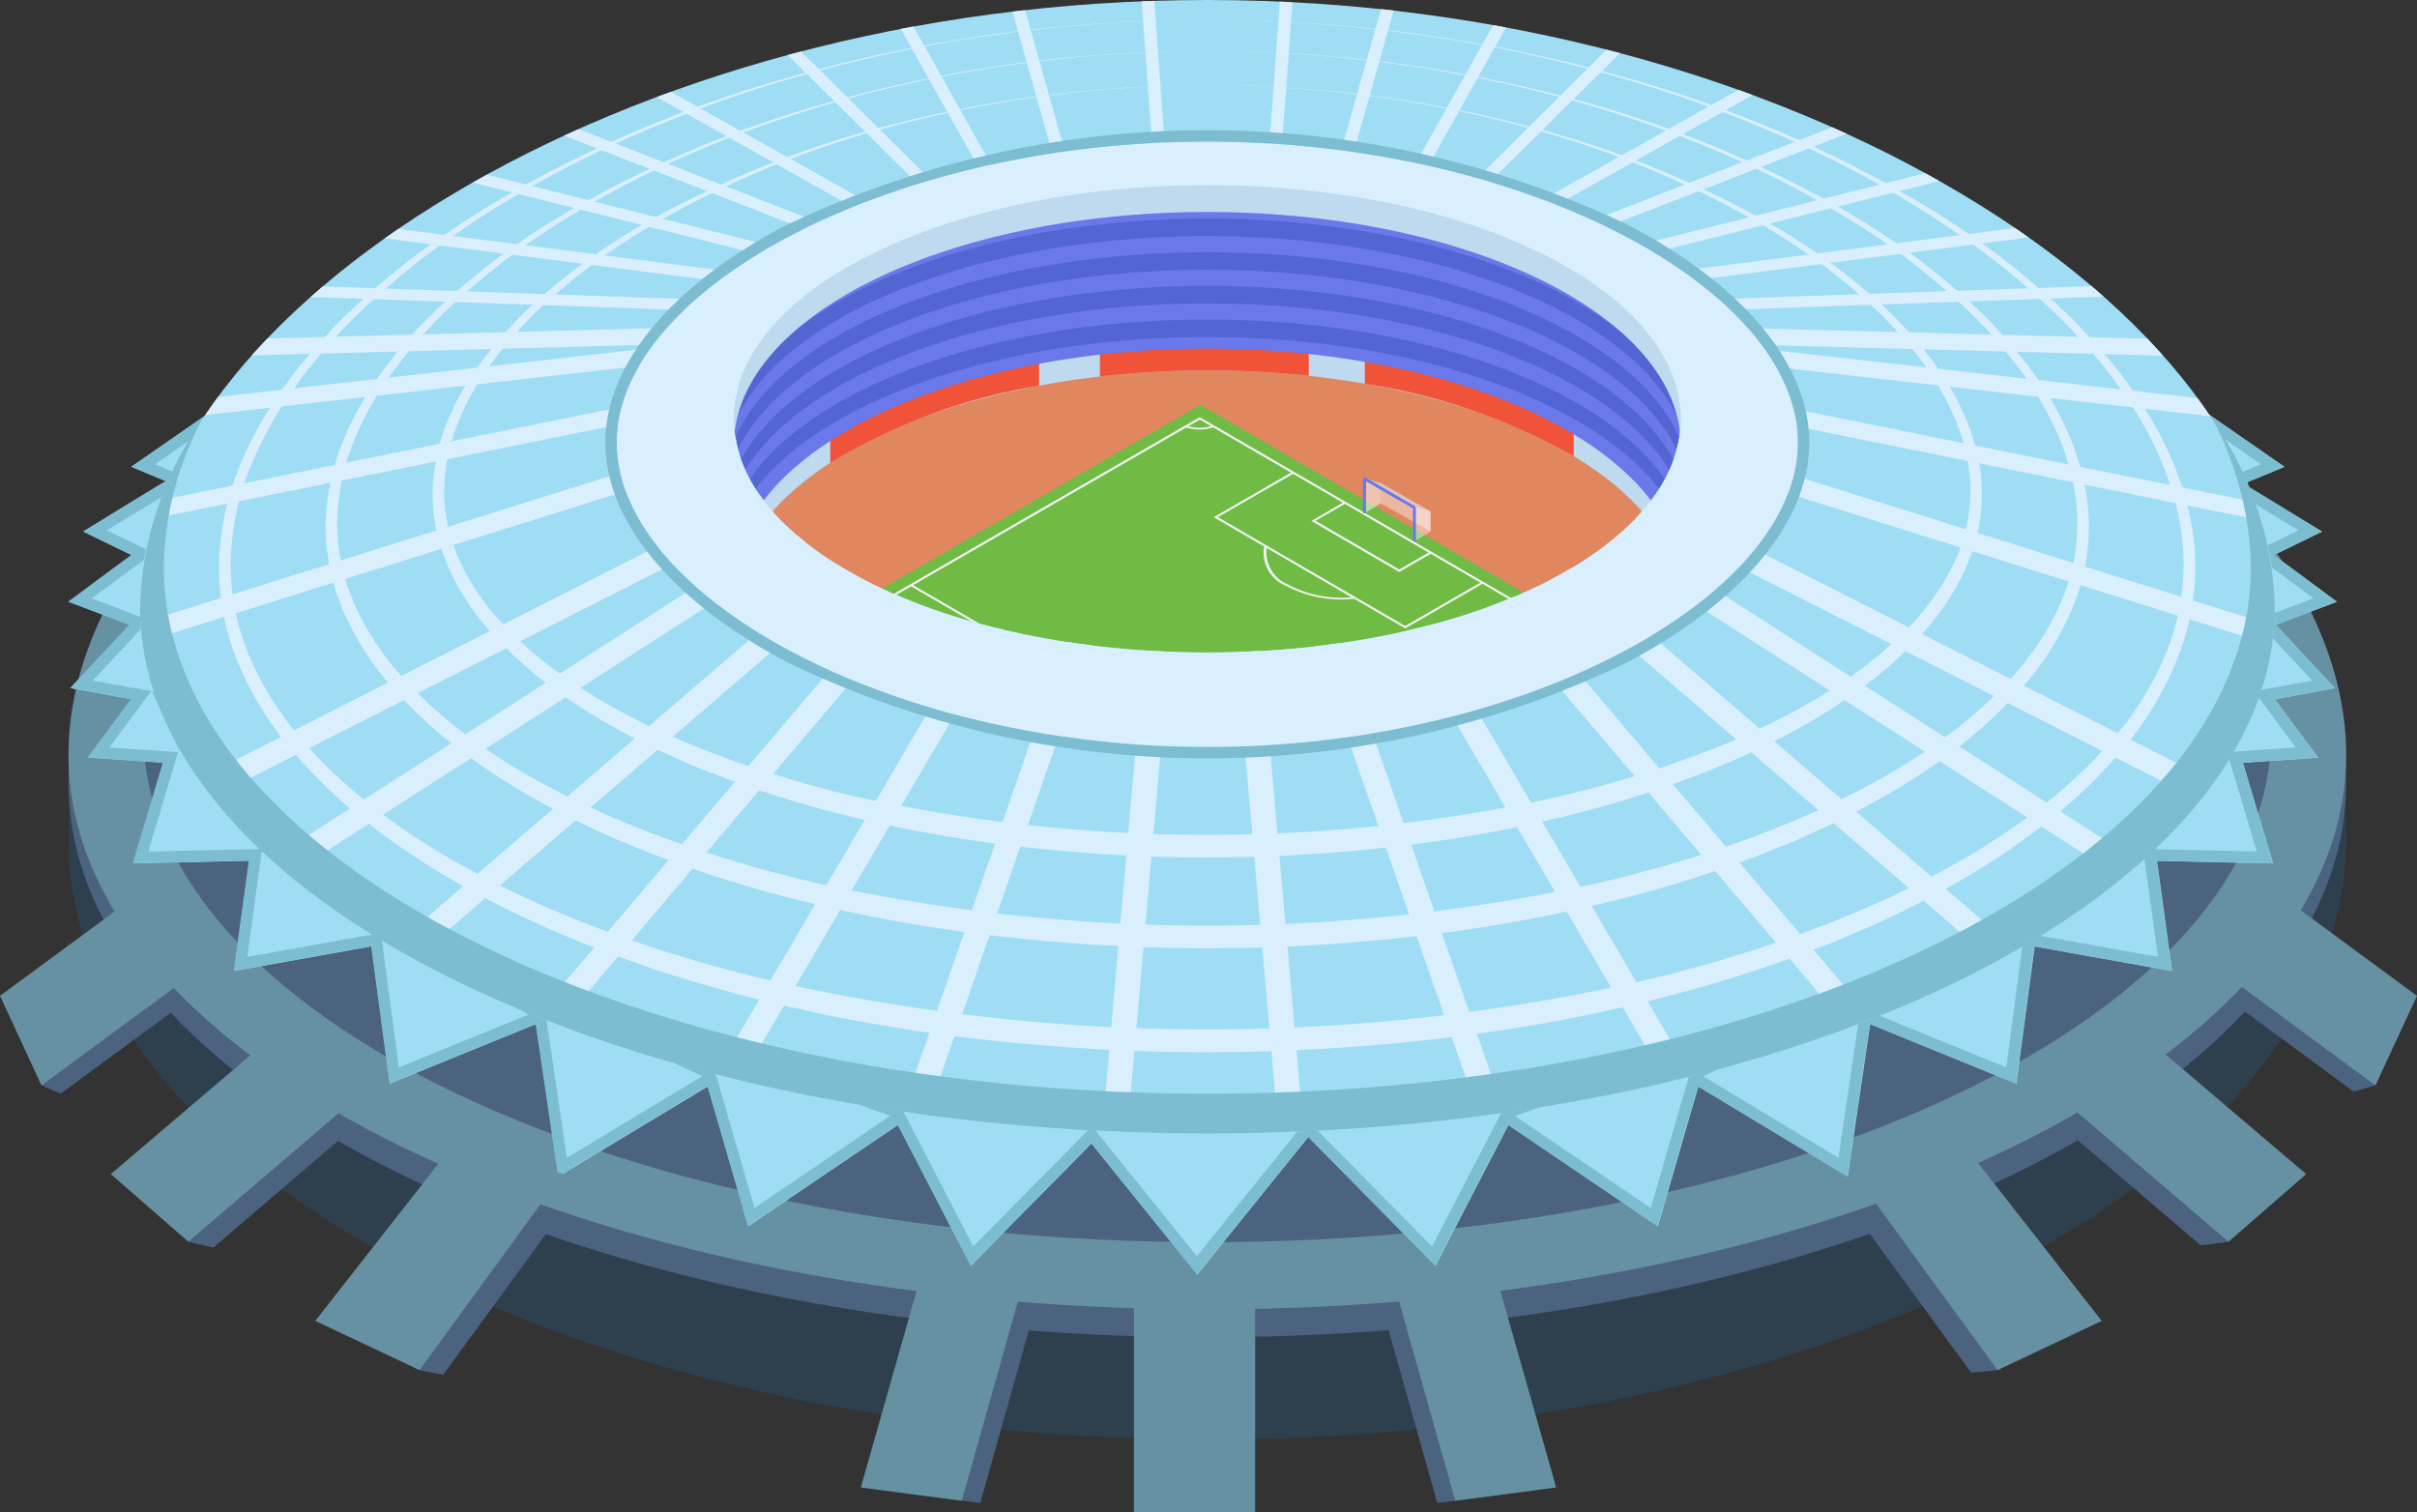 <svg xmlns="http://www.w3.org/2000/svg" width="105.995" height="66.317" viewBox="0 0 105.995 66.317">
  <rect x="0" y="0" width="105.995" height="66.317" fill="#333333" stroke="none"/>
  <g id="Group_7451" data-name="Group 7451" transform="translate(-4493.341 -569.64)">
    <g id="Group_7450" data-name="Group 7450">
      <path id="Path_9987" data-name="Path 9987" d="M4546.287,576.106c-27.583,0-49.943,15.785-49.943,30.326s22.36,26.334,49.943,26.334,49.943-11.79,49.943-26.334S4573.87,576.106,4546.287,576.106Z" fill="#1c75bc" opacity="0.2" style="mix-blend-mode: normal;isolation: isolate"/>
      <path id="Path_9988" data-name="Path 9988" d="M4597.515,617.242l-.959.269-8.424-6.2,4.907-1.654Z" fill="#4c637f"/>
      <path id="Path_9989" data-name="Path 9989" d="M4591.071,624.1l-1.222.157-7.743-6.625,4.907-1.653Z" fill="#4c637f"/>
      <path id="Path_9990" data-name="Path 9990" d="M4580.941,629.729l-1.159.109-6.287-8.616,5.1-.89Z" fill="#4c637f"/>
      <path id="Path_9991" data-name="Path 9991" d="M4495.161,617.242l.84.362,8.425-6.2-4.908-1.653Z" fill="#4c637f"/>
      <path id="Path_9992" data-name="Path 9992" d="M4501.6,624.1l1.1.25,7.744-6.625-4.907-1.653Z" fill="#4c637f"/>
      <path id="Path_9993" data-name="Path 9993" d="M4511.738,629.729l1.04.2,6.288-8.616-5.1-.89Z" fill="#4c637f"/>
      <path id="Path_9994" data-name="Path 9994" d="M4560.8,634.978l-4.428.579-2.657-9.438h4.57Z" fill="#4c637f"/>
      <path id="Path_9995" data-name="Path 9995" d="M4531.9,634.978l4.428.579,2.657-9.438h-4.571Z" fill="#4c637f"/>
      <path id="Path_9996" data-name="Path 9996" d="M4546.287,575.944c-27.583,0-49.943,14.581-49.943,28.016s22.36,24.325,49.943,24.325,49.943-10.891,49.943-24.325S4573.87,575.944,4546.287,575.944Z" fill="#4c637f"/>
      <path id="Path_9997" data-name="Path 9997" d="M4546.287,574.722c-27.583,0-49.943,14.581-49.943,28.015s22.36,24.326,49.943,24.326,49.943-10.891,49.943-24.326S4573.87,574.722,4546.287,574.722Z" fill="#6691a3"/>
      <path id="Path_9998" data-name="Path 9998" d="M4546.287,576.016c-25.77,0-46.661,13.4-46.661,25.746s20.891,22.355,46.661,22.355,46.661-10.01,46.661-22.355S4572.057,576.016,4546.287,576.016Z" fill="#4c637f"/>
      <path id="Path_9999" data-name="Path 9999" d="M4524.42,592.721l13.359-10.01,22.561,3.391,8.142,6.235-17.924,10.069Z" fill="#e08760"/>
      <path id="Path_10000" data-name="Path 10000" d="M4526.354,599a5.6,5.6,0,0,1-.83-2.866c0-5.659,9.3-10.246,20.764-10.246s20.762,4.587,20.762,10.246c0,.028,0,.056,0,.084l1.594.029,2.152,2.586L4578,585.483a66.407,66.407,0,0,0-31.71-7.722c-15.288,0-28.862,4.843-37.4,11.438l13.374,12.355Z" fill="#bfd9ef"/>
      <path id="Path_10001" data-name="Path 10001" d="M4529.751,589.937a25.8,25.8,0,0,1,9.159-3.383v-1.475l-9.159,2.723Z" fill="#f05338"/>
      <path id="Path_10002" data-name="Path 10002" d="M4541.577,586.153a41.67,41.67,0,0,1,9.159-.029v-2.568h-9.159Z" fill="#f05338"/>
      <path id="Path_10003" data-name="Path 10003" d="M4553.195,586.469a26.949,26.949,0,0,1,9.159,3.174V587.8l-9.159-2.723Z" fill="#f05338"/>
      <path id="Path_10004" data-name="Path 10004" d="M4526.354,598.042a5.6,5.6,0,0,1-.83-2.866c0-5.66,9.3-10.247,20.764-10.247s20.762,4.587,20.762,10.247c0,.027,0,.055,0,.083l1.594.029,2.152,2.586L4578,584.527a66.4,66.4,0,0,0-31.71-7.723c-15.288,0-28.862,4.843-37.4,11.438l13.374,12.355Z" fill="#6a78ea"/>
      <path id="Path_10005" data-name="Path 10005" d="M4567.434,593.984c0-.028,0-.056,0-.084,0-5.659-9.471-10.246-21.15-10.246s-21.152,4.587-21.152,10.246c0,.138.007.275.019.412.385-5.5,9.7-9.892,21.133-9.892,11.22,0,20.4,4.233,21.1,9.581Z" fill="#5365d3"/>
      <path id="Path_10006" data-name="Path 10006" d="M4567.434,592.509c0-.028,0-.056,0-.084,0-5.659-9.471-10.246-21.15-10.246s-21.155,4.587-21.155,10.246c0,.138.008.276.019.412.385-5.495,9.7-9.892,21.134-9.892,11.22,0,20.4,4.233,21.1,9.581Z" fill="#5365d3"/>
      <path id="Path_10007" data-name="Path 10007" d="M4567.434,591.034c0-.028,0-.055,0-.084,0-5.659-9.471-10.246-21.15-10.246s-21.152,4.587-21.152,10.246c0,.139.007.276.019.412.385-5.5,9.7-9.892,21.133-9.892,11.22,0,20.4,4.232,21.1,9.582Z" fill="#5365d3"/>
      <path id="Path_10008" data-name="Path 10008" d="M4567.434,589.559c0-.028,0-.055,0-.084,0-5.658-9.471-10.246-21.15-10.246s-21.152,4.588-21.152,10.246c0,.138.007.276.019.413.385-5.5,9.7-9.893,21.133-9.893,11.22,0,20.4,4.233,21.1,9.582Z" fill="#5365d3"/>
      <g id="Group_7446" data-name="Group 7446">
        <path id="Path_10009" data-name="Path 10009" d="M4545.984,587.39l-26.308,15.189,17.5,10.167,26.308-15.189Z" fill="#70bb44"/>
        <path id="Path_10010" data-name="Path 10010" d="M4520.623,602.566l.695.4,3.393,1.972,2.27,1.32,3.857,2.24,2.27,1.32,3.391,1.97.695.4.711-.411,23.916-13.807.711-.411-.7-.4-3.391-1.971-2.27-1.319-3.856-2.241-2.27-1.319-3.393-1.972-.7-.4-.711.41-23.916,13.809Zm25.826-14.238a1.765,1.765,0,0,1-.99.005l.5-.29Zm9.543,5.545-1.287.743-3.672-2.134,1.287-.743Zm2.271,1.32-3.3,1.9-2.084-1.211-4.081-2.371-2.049-1.191,3.3-1.9,2.179,1.266-1.378.8,3.855,2.24,1.379-.8Zm-9.372-1.521,3.72,2.162a5,5,0,0,1-2.778-.552,1.545,1.545,0,0,1-.943-1.611Zm12.969,3.612.491.284-.5.29a.4.4,0,0,1,0-.561l.015-.014Zm-12.081,7.542L4544,601.469c1.292-.775,1.285-2.012-.03-2.776a5.354,5.354,0,0,0-4.793-.026l-5.79-3.365,11.974-6.913a1.956,1.956,0,0,0,1.18-.006l3.413,1.984-3.386,1.956,2.208,1.282a1.584,1.584,0,0,0,.965,1.731,5.232,5.232,0,0,0,2.984.564l2.242,1.3,3.386-1.956,3.412,1.983a.45.45,0,0,0-.062.633.579.579,0,0,0,.048.05Zm-5.961-3.356a5.152,5.152,0,0,1-4.609-.027,1.418,1.418,0,0,1-.03-2.67Zm-4.547-2.748a5.149,5.149,0,0,1,4.609.026,1.418,1.418,0,0,1,.03,2.67Zm-2.565,13.086a1.764,1.764,0,0,1,.99-.005l-.5.289Zm-9.54-5.545,1.287-.743,3.672,2.135-1.286.742Zm-2.271-1.32,3.3-1.9,2.049,1.191,4.08,2.372,2.085,1.211-3.3,1.9-2.179-1.267,1.379-.795-3.856-2.241-1.379.8Zm9.337,1.5-3.72-2.159a5,5,0,0,1,2.778.55,1.54,1.54,0,0,1,.942,1.608Zm-12.842-3.537a.45.45,0,0,0,.061-.633.587.587,0,0,0-.048-.051l11.894-6.867,5.791,3.365c-1.293.775-1.285,2.012.029,2.776a5.354,5.354,0,0,0,4.793.026l5.777,3.357-11.9,6.867a1.965,1.965,0,0,0-1.178.005l-3.412-1.982,3.389-1.956-2.242-1.3a1.583,1.583,0,0,0-.965-1.73,5.233,5.233,0,0,0-2.984-.565l-2.208-1.282-3.386,1.957Zm-.1-.055-.49-.285.5-.289a.4.4,0,0,1,0,.561l-.012.011Z" fill="#f1f2f2"/>
      </g>
      <path id="Path_10011" data-name="Path 10011" d="M4595.734,599.818l-1.655-1.775-.929-1,.4-.152,2.27-.86-1.95-1.446-.815-.6,2.117-1.03-2.073-1.264-1.369-.835,1.793-.743-2-1.385-1.995-1.384-.245,2.315-.248,2.314,1.953-.81-.075,1.589-.111,2.326.908-.442-.112.811-.32,2.306.741-.28-.333,1-.733,2.208.353-.064-.212.459-.018.04-.627-2.1-3.157,4.139-.992,1.3-2.7,2.591-3.754,3.6.613.11-1.821,1.055-3.182,1.845.14-.949-4.312,2.035-3.2,1.51.392-1.355-4.9,1.77-3.611,1.3.364-.7-5.146.781-3.812.578.218-.271h-11.555l.147.181-3.223-.49-5.146-.781.364.7-3.611-1.3-4.9-1.77.393,1.355-3.2-1.51-4.313-2.035.14.949-3.182-1.845-1.821-1.055.614-.11-3.754-3.6-2.7-2.591-.993-1.3-3.156-4.139-.628,2.1-.018-.04-.211-.459.353.064-.734-2.208-.332-1,.741.28-.32-2.306-.113-.811.908.442-.111-2.326-.085-1.791.2.082,2.242.932-.245-2.314-.248-2.315-1.995,1.385-2,1.384,1.51.627-1.561.951L4497,592.954l2.117,1.031-.816.6-1.95,1.446,2.271.86.4.153-.929,1-1.656,1.776,2.389.434.28.049-.455.612-1.448,1.949,2.422.165.878.06-.052.175-1.27,4.241,4.426-.1.664-.015-.061.448-.6,4.385,4.357-.78,1.668-.3.288,2.156.517,3.865,3.609-1.472,2.8-1.14.358,2.427.628,4.256,3.685-2.221,2.866-1.726.543,1.878,1.23,4.252,3.664-2.482,2.9-1.96,1.16,2.241,2.037,3.93,3.109-3.151,2.181-2.208,1.749,2.167,2.889,3.582,2.889-3.582,1.981-2.453,2.466,2.5,3.109,3.151,2.037-3.93,1.16-2.241,2.893,1.959,3.664,2.483,1.23-4.252.544-1.879,2.866,1.727,3.685,2.221.628-4.256.357-2.427,2.8,1.14,3.61,1.472.516-3.865.288-2.156,1.669.3,4.357.78-.6-4.385-.061-.448.664.015,4.425.1-1.268-4.24-.053-.175.877-.06,2.423-.165-1.449-1.949-.454-.612.28-.049Z" fill="#9fddf4"/>
      <path id="Path_10012" data-name="Path 10012" d="M4595.734,599.818l-1.655-1.775-.929-1,.4-.152,2.27-.86-1.95-1.446-.815-.6,2.117-1.031-2.073-1.264-1.369-.834,1.793-.743-2-1.385-1.995-1.384-.245,2.315-.248,2.314,1.953-.81-.075,1.589-.111,2.326.908-.442-.112.811-.32,2.306.741-.28-.333,1-.733,2.208.353-.064-.212.459-.018.04-.627-2.1-3.157,4.139-.992,1.3-2.7,2.591-3.754,3.6.613.11-1.821,1.055-3.182,1.845.14-.95-4.312,2.036-3.2,1.51.393-1.355-4.9,1.767-3.611,1.306.364-.7-5.147.78-3.811.578.217-.271h-11.555l.147.182-3.222-.491-5.146-.78.364.7-3.612-1.306-4.894-1.767.393,1.355-3.2-1.51-4.313-2.036.14.95-3.182-1.845-1.821-1.055.614-.11-3.754-3.605-2.7-2.591-.992-1.3-3.157-4.139-.627,2.1-.018-.04-.212-.459.354.064-.737-2.208-.332-1,.741.28-.32-2.306-.112-.811.907.442-.111-2.326-.085-1.791.2.082,2.242.932-.245-2.314-.249-2.315-1.994,1.385-1.995,1.384,1.51.627-1.561.951-2.074,1.264,2.118,1.031-.816.6-1.95,1.446,2.271.86.4.152-.929,1-1.656,1.775,2.389.434.28.049-.455.613-1.448,1.948,2.422.166.878.06-.053.175-1.269,4.24,4.426-.1.664-.015-.061.447-.6,4.385,4.357-.78,1.668-.3.288,2.155.517,3.865,3.609-1.472,2.8-1.141.357,2.428.628,4.255,3.685-2.22,2.866-1.727.544,1.878,1.229,4.252,3.665-2.483,2.9-1.959,1.161,2.241,2.036,3.93,3.11-3.15,2.181-2.208,1.748,2.167,2.889,3.582,2.889-3.582,1.981-2.454,2.466,2.5,3.11,3.15,2.036-3.93,1.16-2.241,2.893,1.959,3.665,2.483,1.23-4.252.543-1.878,2.866,1.727,3.685,2.22.628-4.255.358-2.428,2.8,1.141,3.609,1.472.516-3.865.288-2.155,1.669.3,4.357.78-.6-4.385-.061-.447.664.015,4.426.1-1.269-4.24-.053-.176.877-.059,2.423-.166-1.448-1.948-.456-.613.281-.049ZM4500.143,590l1.247-.865,1.306-.907.159,1.481.158,1.482-1.468-.609-.2-.081-.252-.1-.286-.118Zm-2.12,2.9,1.3-.79,1.358-.827.07,1.488.071,1.488-.154-.075-.6-.294-.737-.359Zm.762,3.523-1.42-.54,1.22-.9.815-.6.463-.343.092.665.112.811.205,1.475-.692-.262-.393-.147Zm15.063,18.8-3.015,1.23-.431-3.227-.288-2.156-.068-.515-.512.091-1.669.3-3.683.66.51-3.708.061-.447.079-.578-.582.013-.664.015-3.742.087,1.074-3.585.053-.176.178-.6-.621-.043-.877-.06-1.516-.1.907-1.218.454-.611.478-.644-.788-.143-.28-.049-1.493-.271,1.035-1.11.929-1,.155-.167.136.411.334,1,.469,1.414-.469-.085.4.868.211.459.019.04.55,1.2.377-1.26.348-1.163,2.565,3.363.992,1.3.023.031.028.026,2.7,2.591,3.051,2.929-.989.177,1.173.681,1.822,1.055,3.181,1.845.068.039Zm10.263,1.63-2.865,1.727-3.046,1.836-.519-3.518-.337-2.287h0l-.15-1.019,0-.032,3.473,1.64,3.2,1.51.273.129Zm5.416,3.662-3.1,2.1-1.04-3.6-.532-1.839-.306-1.058-.121-.418,3.975,1.438,3.611,1.305.365.132Zm11.306-1.085-2.181,2.208-2.63,2.664-1.721-3.323-1.161-2.241-.257-.5h0l-.169-.327,4.181.634,3.223.491.958.147Zm9.474-.252-1.981,2.454-2.5,3.1-2.5-3.1-1.748-2.167-.191-.238h0l-.295-.367h9.476Zm8.975-.936-.258.5-1.16,2.241-1.722,3.323-2.629-2.663-2.424-2.454.368-.056,3.813-.578,4.181-.634Zm8.332-2.12-.306,1.058-.532,1.839-1.04,3.6-3.1-2.1-2.857-1.935.366-.132,3.612-1.306,3.974-1.438Zm7.357-2.53-.15,1.019h0l-.338,2.287-.519,3.518-3.045-1.836-2.866-1.727-.024-.014.275-.129,3.2-1.51,3.473-1.64ZM4590.8,590.7l-1.18.491.159-1.482.158-1.481,1.306.907,1.247.865-.952.395-.275.114Zm.694,3.485-.154.074.071-1.488.071-1.488,1.357.827,1.3.79-1.3.631-.5.246Zm.392,2.8.206-1.475.112-.811.092-.665.463.343.815.6,1.219.9-1.419.54-.4.153-.393.147Zm1.088,2.822-.785.142.478.644.454.612.9,1.218-1.514.1-.878.06-.62.043.178.6.053.175,1.073,3.585-3.742-.086-.664-.016-.584-.013.08.578.062.448.509,3.707-3.684-.66-1.669-.3-.511-.092-.069.516-.287,2.155-.432,3.227-3.014-1.229-2.673-1.09.069-.04,3.181-1.845,1.821-1.055,1.174-.68-.989-.177,3.051-2.929,2.7-2.591.027-.026.023-.031.993-1.3,2.564-3.363.348,1.162.377,1.261.55-1.195.019-.04.212-.459.4-.868-.468.085.469-1.414.332-1,.137-.411.156.167.928,1,1.035,1.11-1.493.271Z" fill="#7cbdd1"/>
      <path id="Path_10013" data-name="Path 10013" d="M4526.354,592.052a5.6,5.6,0,0,1-.83-2.866c0-5.659,9.3-10.247,20.764-10.247s20.762,4.588,20.762,10.247c0,.028,0,.056,0,.084l1.594.029,2.152,2.586L4578,578.538a66.4,66.4,0,0,0-31.71-7.722c-15.288,0-28.862,4.842-37.4,11.437l13.374,12.356Z" fill="#bfd9ef"/>
      <g id="Group_7447" data-name="Group 7447">
        <path id="Path_10014" data-name="Path 10014" d="M4553.242,592.112l.648-.4v-.884l-.648-.105Z" fill="#fff" opacity="0.5" style="mix-blend-mode: normal;isolation: isolate"/>
        <path id="Path_10015" data-name="Path 10015" d="M4553.89,591.711l2.186,1.238v-.883l-2.186-1.238Z" fill="#fff" opacity="0.4" style="mix-blend-mode: normal;isolation: isolate"/>
        <path id="Path_10016" data-name="Path 10016" d="M4555.428,593.35l.648-.4v-.883l-.687-.2Z" fill="#fff" opacity="0.4" style="mix-blend-mode: normal;isolation: isolate"/>
        <path id="Path_10017" data-name="Path 10017" d="M4553.242,590.6l.648.23,2.186,1.238-.648-.18-2.233-1.227Z" fill="#d0d2d3" opacity="0.5" style="mix-blend-mode: normal;isolation: isolate"/>
        <path id="Path_10018" data-name="Path 10018" d="M4555.357,591.82l-.574-.33-.008-.008-1.3-.754-.186-.108c-.045-.025-.109-.052-.15-.006a.128.128,0,0,0-.027.081v1.415c0,.022.029.041.065.041s.066-.019.066-.041v-1.363l1.467.847.01,0,.585.337v1.415c0,.021.028.037.063.037s.064-.016.064-.037v-1.387A.16.16,0,0,0,4555.357,591.82Z" fill="#6a78ea"/>
      </g>
      <path id="Path_10019" data-name="Path 10019" d="M4546.287,569.64c-25.851,0-46.807,13.846-46.807,26.6s20.956,23.1,46.807,23.1,46.807-10.341,46.807-23.1S4572.138,569.64,4546.287,569.64Zm0,28.616c-11.467,0-20.762-4.588-20.762-10.247s9.295-10.246,20.763-10.246,20.763,4.587,20.763,10.246S4557.754,598.256,4546.287,598.256Z" fill="#9fddf4"/>
      <rect id="Rectangle_10322" data-name="Rectangle 10322" width="5.316" height="9.651" transform="translate(4543.068 626.306)" fill="#6691a3"/>
      <path id="Path_10020" data-name="Path 10020" d="M4561.585,634.875l-4.427.579-2.657-9.437h4.57Z" fill="#6691a3"/>
      <path id="Path_10021" data-name="Path 10021" d="M4585.511,627.569l-4.57,2.159-6.287-8.615,5.1-.891Z" fill="#6691a3"/>
      <path id="Path_10022" data-name="Path 10022" d="M4594.476,621.132l-3.405,2.965-7.743-6.625,4.907-1.653Z" fill="#6691a3"/>
      <path id="Path_10023" data-name="Path 10023" d="M4599.336,613.314l-1.821,3.926-8.424-6.2,4.908-1.654Z" fill="#6691a3"/>
      <path id="Path_10024" data-name="Path 10024" d="M4531.092,634.875l4.427.579,2.657-9.437h-4.57Z" fill="#6691a3"/>
      <path id="Path_10025" data-name="Path 10025" d="M4507.166,627.569l4.57,2.159,6.287-8.615-5.1-.891Z" fill="#6691a3"/>
      <path id="Path_10026" data-name="Path 10026" d="M4498.2,621.132l3.4,2.965,7.744-6.625-4.907-1.653Z" fill="#6691a3"/>
      <path id="Path_10027" data-name="Path 10027" d="M4493.341,613.314l1.82,3.926,8.425-6.2-4.907-1.654Z" fill="#6691a3"/>
      <g id="Group_7448" data-name="Group 7448">
        <path id="Path_10028" data-name="Path 10028" d="M4589.615,594.183a11.422,11.422,0,0,0-.3-2.175l-.136-.528a4.5,4.5,0,0,0-.155-.52c-.126-.338-.233-.682-.374-1.011a16.919,16.919,0,0,0-2.114-3.641c-.4-.566-.859-1.075-1.294-1.6-.471-.491-.917-1-1.412-1.445a32.608,32.608,0,0,0-3-2.536c-1.038-.756-2.077-1.472-3.137-2.1a50.033,50.033,0,0,0-6.3-3.206,55.845,55.845,0,0,0-6-2.159c-1.919-.565-3.735-1.026-5.432-1.364-1.694-.361-3.266-.6-4.687-.8-2.846-.378-5.1-.485-6.641-.552l-2.355-.039,2.355.046c1.536.071,3.791.184,6.637.571a63.155,63.155,0,0,1,10.1,2.216,55.576,55.576,0,0,1,5.966,2.208,47.349,47.349,0,0,1,6.237,3.27c1.045.643,2.068,1.367,3.088,2.133a32.539,32.539,0,0,1,2.933,2.551c.482.451.915.956,1.374,1.445.422.52.868,1.027,1.251,1.588a16.454,16.454,0,0,1,2.012,3.582c.132.32.23.654.347.981a4.019,4.019,0,0,1,.142.5l.125.509a10.807,10.807,0,0,1,.251,2.1,10.363,10.363,0,0,1-.8,4.167,13.907,13.907,0,0,1-2.322,3.707,21.831,21.831,0,0,1-3.278,3.074,30.468,30.468,0,0,1-3.853,2.5,40.888,40.888,0,0,1-4.207,2.03l-1.09.449-1.108.415-.555.207-.562.191-1.129.38-1.141.348-.572.174-.577.158-1.156.316-1.168.285a86.584,86.584,0,0,1-38.6,0l-1.168-.285-1.157-.316-.577-.158-.572-.174-1.141-.348c-1.507-.5-3-1.023-4.444-1.641a40.868,40.868,0,0,1-4.207-2.03,30.416,30.416,0,0,1-3.852-2.5,21.825,21.825,0,0,1-3.28-3.074,13.914,13.914,0,0,1-2.321-3.709,10.335,10.335,0,0,1-.8-4.173,11.751,11.751,0,0,1,.865-4.087,16.54,16.54,0,0,1,2.012-3.582c.383-.561.83-1.068,1.251-1.587.457-.491.89-.995,1.374-1.445a32.408,32.408,0,0,1,2.934-2.552c1.02-.765,2.042-1.489,3.088-2.133a47.312,47.312,0,0,1,6.237-3.268,55.574,55.574,0,0,1,5.966-2.209,63.268,63.268,0,0,1,10.1-2.216c2.846-.386,5.1-.5,6.636-.57l2.359-.047-2.359.04c-1.536.066-3.792.173-6.64.551-1.423.2-2.993.442-4.687.8-1.7.339-3.514.8-5.432,1.365a55.924,55.924,0,0,0-6,2.159,50.253,50.253,0,0,0-6.3,3.206c-1.06.632-2.1,1.346-3.137,2.1a32.691,32.691,0,0,0-3,2.536c-.494.449-.94.954-1.411,1.444-.435.521-.9,1.031-1.294,1.6a16.937,16.937,0,0,0-2.113,3.641,12.189,12.189,0,0,0-.958,4.239,10.89,10.89,0,0,0,.78,4.4,14.482,14.482,0,0,0,2.364,3.9,22.439,22.439,0,0,0,3.337,3.218,31.35,31.35,0,0,0,3.9,2.615,41.415,41.415,0,0,0,4.257,2.128l1.1.47,1.121.432.562.215.57.2,1.141.4,1.154.364.579.181.584.165,1.17.33,1.181.3c.785.208,1.584.37,2.379.551s1.6.32,2.405.471c1.613.274,3.235.523,4.869.7a89.474,89.474,0,0,0,9.871.565c.821-.012,1.638-.016,2.462-.038.826-.038,1.654-.049,2.476-.107s1.645-.095,2.465-.175l1.226-.108,1.227-.136c1.634-.177,3.256-.427,4.869-.7.805-.147,1.608-.3,2.4-.47s1.594-.343,2.379-.551l1.181-.3,1.171-.33.584-.165.578-.181,1.155-.364,1.141-.4.569-.2.563-.215,1.121-.432,1.1-.469a41.637,41.637,0,0,0,4.258-2.128,31.28,31.28,0,0,0,3.9-2.616,22.392,22.392,0,0,0,3.337-3.218,14.514,14.514,0,0,0,2.364-3.9A10.888,10.888,0,0,0,4589.615,594.183Z" fill="#daeffe"/>
        <path id="Path_10029" data-name="Path 10029" d="M4529.347,574.229a48.948,48.948,0,0,0-10.949,4.606,31.275,31.275,0,0,0-5.508,4.009,20.546,20.546,0,0,0-2.45,2.646,14.541,14.541,0,0,0-1.929,3.2,10.367,10.367,0,0,0-.883,3.757c0,.088-.013.151-.014.26l.012.24.022.482a3.353,3.353,0,0,0,.054.493l.077.5a3.777,3.777,0,0,0,.111.49l.128.486c.095.322.227.631.34.949a12.7,12.7,0,0,0,2.169,3.418,20.224,20.224,0,0,0,3.019,2.789,27.5,27.5,0,0,0,3.5,2.257c.607.35,1.239.652,1.864.971.638.289,1.276.6,1.931.862a53.045,53.045,0,0,0,8.146,2.622,66.717,66.717,0,0,0,8.559,1.478,81.757,81.757,0,0,0,8.738.486c.736-.01,1.454-.014,2.185-.033s1.466-.045,2.194-.092,1.457-.081,2.183-.151l1.089-.093c.363-.033.724-.078,1.086-.116a66.686,66.686,0,0,0,8.56-1.477,53.366,53.366,0,0,0,8.146-2.62c.657-.262,1.292-.573,1.931-.864.628-.317,1.261-.621,1.865-.97a27.647,27.647,0,0,0,3.5-2.257,20.152,20.152,0,0,0,3.019-2.789,12.691,12.691,0,0,0,2.17-3.42,9.262,9.262,0,0,0,.729-3.909,9.641,9.641,0,0,0-.268-1.93,11.651,11.651,0,0,0-.613-1.82,14.531,14.531,0,0,0-1.93-3.2,20.546,20.546,0,0,0-2.45-2.647,31.3,31.3,0,0,0-5.508-4.007,49.012,49.012,0,0,0-10.949-4.607,61.553,61.553,0,0,0-8.974-1.85c-2.522-.323-4.52-.412-5.879-.47l-2.087-.033,2.087.04c1.359.062,3.356.158,5.876.491a57.734,57.734,0,0,1,8.954,1.9,51.125,51.125,0,0,1,5.3,1.9,42.6,42.6,0,0,1,5.559,2.819,30.95,30.95,0,0,1,5.4,4.059,20.174,20.174,0,0,1,2.367,2.639,14.139,14.139,0,0,1,1.827,3.136,11.279,11.279,0,0,1,.561,1.756,9.113,9.113,0,0,1,.226,1.847,8.742,8.742,0,0,1-.747,3.66,12.106,12.106,0,0,1-2.122,3.226,19.451,19.451,0,0,1-2.961,2.65,26.757,26.757,0,0,1-3.446,2.147c-.6.332-1.223.619-1.842.92-.633.275-1.258.57-1.908.816-1.283.529-2.609.978-3.948,1.4-.675.2-1.346.409-2.032.581l-1.025.27-1.036.246a79.583,79.583,0,0,1-34.176,0l-1.035-.246-1.025-.269c-.687-.172-1.357-.385-2.033-.582-1.339-.424-2.664-.875-3.948-1.4-.65-.245-1.276-.54-1.908-.817-.619-.3-1.244-.588-1.842-.92a26.664,26.664,0,0,1-3.446-2.148,19.444,19.444,0,0,1-2.961-2.649,12.087,12.087,0,0,1-2.123-3.226c-.11-.3-.241-.589-.335-.892l-.127-.456a3.371,3.371,0,0,1-.112-.456l-.078-.457a2.765,2.765,0,0,1-.06-.466l-.029-.481-.015-.241.009-.22a9.908,9.908,0,0,1,.785-3.6,14.12,14.12,0,0,1,1.827-3.137,20.364,20.364,0,0,1,2.368-2.64,30.994,30.994,0,0,1,5.4-4.058,42.41,42.41,0,0,1,5.559-2.819,51.6,51.6,0,0,1,5.3-1.9,57.845,57.845,0,0,1,8.954-1.9c2.52-.332,4.517-.428,5.876-.491l2.088-.04-2.088.033c-1.36.058-3.357.148-5.879.47A61.415,61.415,0,0,0,4529.347,574.229Z" fill="#daeffe"/>
        <path id="Path_10030" data-name="Path 10030" d="M4531.487,575.361a43.837,43.837,0,0,0-9.6,3.921,27.7,27.7,0,0,0-4.863,3.43,18.147,18.147,0,0,0-2.177,2.278c-.162.213-.34.416-.491.642l-.459.673c-.137.236-.274.473-.413.711s-.245.5-.366.746a8.83,8.83,0,0,0-.8,3.288c0,.078-.012.131-.009.229l.009.21.02.421a3,3,0,0,0,.049.434l.068.441c.057.291.147.569.218.855.1.278.206.551.309.829a11.039,11.039,0,0,0,1.949,2.964,17.8,17.8,0,0,0,2.681,2.4,24.534,24.534,0,0,0,3.085,1.936c.533.3,1.089.556,1.641.829.561.25,1.119.513,1.694.736a47.628,47.628,0,0,0,7.135,2.239,59.74,59.74,0,0,0,7.483,1.26,73.3,73.3,0,0,0,7.64.416c.634-.008,1.266-.013,1.9-.029s1.281-.039,1.917-.079c1.273-.072,2.544-.164,3.808-.307a59.559,59.559,0,0,0,7.483-1.259,47.877,47.877,0,0,0,7.136-2.238c.575-.225,1.134-.488,1.695-.736.551-.273,1.108-.529,1.641-.829a24.488,24.488,0,0,0,3.084-1.936,17.8,17.8,0,0,0,2.682-2.4,11.042,11.042,0,0,0,1.95-2.965,7.9,7.9,0,0,0,.665-3.427l-.027-.418-.013-.208-.036-.215-.072-.43c-.013-.071-.023-.143-.038-.214l-.057-.2a9.762,9.762,0,0,0-.554-1.589c-.123-.249-.233-.5-.366-.745s-.275-.476-.413-.712c-.154-.225-.306-.45-.459-.673s-.328-.428-.491-.642a18.264,18.264,0,0,0-2.178-2.278,27.758,27.758,0,0,0-4.863-3.43,43.851,43.851,0,0,0-9.6-3.92,55.7,55.7,0,0,0-7.844-1.571c-2.2-.274-3.947-.348-5.134-.4l-1.822-.027,1.822.035c1.187.053,2.93.134,5.131.416a51.652,51.652,0,0,1,7.824,1.62,41.912,41.912,0,0,1,9.515,4.034,27.459,27.459,0,0,1,4.753,3.481,17.983,17.983,0,0,1,2.1,2.273c.154.212.325.412.465.634s.289.442.434.661c.127.231.257.463.386.7s.224.481.339.722a9.277,9.277,0,0,1,.5,1.521,7.639,7.639,0,0,1,.2,1.606,7.392,7.392,0,0,1-.679,3.169,10.494,10.494,0,0,1-1.9,2.771,17.182,17.182,0,0,1-2.622,2.257,23.8,23.8,0,0,1-3.032,1.826c-.524.283-1.075.524-1.617.78-.553.235-1.1.481-1.672.692a47.625,47.625,0,0,1-7.032,2.116,71.593,71.593,0,0,1-29.827,0,47.988,47.988,0,0,1-7.032-2.116c-.569-.21-1.119-.457-1.672-.692-.54-.257-1.093-.5-1.617-.78a23.623,23.623,0,0,1-3.032-1.827,17.136,17.136,0,0,1-2.623-2.257,10.468,10.468,0,0,1-1.9-2.772c-.1-.257-.209-.511-.3-.769-.071-.264-.16-.527-.216-.791l-.07-.392a2.818,2.818,0,0,1-.057-.4l-.027-.421-.013-.209c0-.042,0-.128.007-.19a8.362,8.362,0,0,1,.7-3.121c.115-.241.216-.488.339-.722s.258-.464.386-.7c.146-.221.29-.442.434-.662s.312-.422.465-.633a17.916,17.916,0,0,1,2.1-2.273,27.4,27.4,0,0,1,4.752-3.481,41.938,41.938,0,0,1,9.517-4.034,51.649,51.649,0,0,1,7.824-1.619c2.2-.283,3.944-.364,5.131-.417l1.823-.035-1.823.028c-1.187.049-2.931.123-5.134.4A55.484,55.484,0,0,0,4531.487,575.361Z" fill="#daeffe"/>
      </g>
      <g id="Group_7449" data-name="Group 7449">
        <path id="Path_10031" data-name="Path 10031" d="M4547.56,598.235l1.848,21.055q.553-.018,1.1-.043l-1.848-21.06C4548.3,598.207,4547.932,598.223,4547.56,598.235Z" fill="#daeffe"/>
        <path id="Path_10032" data-name="Path 10032" d="M4551.047,597.982l7.16,20.6q.554-.072,1.1-.15l-7.157-20.6Q4551.607,597.917,4551.047,597.982Z" fill="#daeffe"/>
        <path id="Path_10033" data-name="Path 10033" d="M4554.844,597.345l11.588,19.754q.547-.129,1.087-.265l-11.586-19.751Q4555.4,597.221,4554.844,597.345Z" fill="#daeffe"/>
        <path id="Path_10034" data-name="Path 10034" d="M4558.695,596.225l15.7,18.489q.525-.2,1.039-.4l-15.711-18.5C4559.39,595.958,4559.048,596.095,4558.695,596.225Z" fill="#daeffe"/>
        <path id="Path_10035" data-name="Path 10035" d="M4561.343,595.061l19.482,16.772q.487-.262.956-.532L4562.3,594.53C4562,594.714,4561.674,594.889,4561.343,595.061Z" fill="#daeffe"/>
        <path id="Path_10036" data-name="Path 10036" d="M4563.708,593.581l22.685,14.574q.414-.338.8-.684l-22.668-14.565C4564.272,593.138,4564,593.362,4563.708,593.581Z" fill="#daeffe"/>
        <path id="Path_10037" data-name="Path 10037" d="M4565.177,592.259l24.644,12.483c.214-.267.416-.537.61-.808l-24.6-12.461A8.723,8.723,0,0,1,4565.177,592.259Z" fill="#daeffe"/>
        <path id="Path_10038" data-name="Path 10038" d="M4566.966,588.908a5.43,5.43,0,0,1-.207.807l26.21,8.217c.041-.28.07-.562.09-.844Z" fill="#daeffe"/>
        <path id="Path_10039" data-name="Path 10039" d="M4567.275,587.36l25.223,5.1q-.125-.4-.274-.8l-24.762-5.005Z" fill="#daeffe"/>
        <path id="Path_10040" data-name="Path 10040" d="M4565.441,584.049c.165.2.316.393.457.595l.574.015-.078.533,23.871,2.7c-.177-.265-.365-.53-.559-.794l-21.046-2.378,19.537.519c-.222-.249-.449-.5-.684-.744l-22.067-.585Z" fill="#daeffe"/>
        <path id="Path_10041" data-name="Path 10041" d="M4564.606,583.185c.068.063.133.128.2.192l20.789-.727c-.177-.155-.354-.311-.536-.465l-20.463.715Z" fill="#daeffe"/>
        <path id="Path_10042" data-name="Path 10042" d="M4563.19,582.063q.267.184.519.375l18.592-2.386c-.2-.138-.393-.276-.593-.412l-18.526,2.377Z" fill="#daeffe"/>
        <path id="Path_10043" data-name="Path 10043" d="M4561.862,581.238c.2.11.392.222.579.337l15.948-3.992c-.206-.117-.411-.232-.621-.347l-15.915,3.983Z" fill="#daeffe"/>
        <path id="Path_10044" data-name="Path 10044" d="M4560.881,580.723l13.439-5.216c-.21-.1-.422-.189-.633-.283l-13.421,5.21C4560.475,580.528,4560.68,580.625,4560.881,580.723Z" fill="#daeffe"/>
        <path id="Path_10045" data-name="Path 10045" d="M4559.225,579.963l10.972-6.153c-.206-.077-.411-.154-.619-.228l-10.651,5.975Z" fill="#daeffe"/>
        <path id="Path_10046" data-name="Path 10046" d="M4557.256,579.035l7.127-7.064c-.194-.051-.39-.1-.586-.151l-6.955,6.9Z" fill="#daeffe"/>
        <path id="Path_10047" data-name="Path 10047" d="M4559.38,570.845q-.278-.052-.558-.1l-4.048,7.22.5.212Z" fill="#daeffe"/>
        <path id="Path_10048" data-name="Path 10048" d="M4554.457,570.1l-.552-.059-2.1,7.462.536.115Z" fill="#daeffe"/>
        <path id="Path_10049" data-name="Path 10049" d="M4550.019,569.738c-.183-.01-.367-.017-.552-.025l-.571,7.837.551.031Z" fill="#daeffe"/>
        <path id="Path_10050" data-name="Path 10050" d="M4541.676,619.231c.368.017.736.034,1.1.049l1.847-21.058q-.557-.021-1.1-.057Z" fill="#daeffe"/>
        <path id="Path_10051" data-name="Path 10051" d="M4532.9,618.381q.548.081,1.1.155l7.157-20.6q-.557-.07-1.1-.155Z" fill="#daeffe"/>
        <path id="Path_10052" data-name="Path 10052" d="M4536.306,596.995l-11.586,19.753c.359.093.721.182,1.084.27l11.584-19.749C4537.021,597.182,4536.661,597.091,4536.306,596.995Z" fill="#daeffe"/>
        <path id="Path_10053" data-name="Path 10053" d="M4533.36,596.027c-.271-.107-.535-.216-.794-.329L4516.85,614.2q.511.206,1.035.4l15.671-18.451Z" fill="#daeffe"/>
        <path id="Path_10054" data-name="Path 10054" d="M4530.048,594.391l-19.486,16.776c.312.181.628.36.952.537l19.476-16.768C4530.662,594.76,4530.35,594.578,4530.048,594.391Z" fill="#daeffe"/>
        <path id="Path_10055" data-name="Path 10055" d="M4527.891,592.76l-22.675,14.57c.257.232.524.461.8.687l22.678-14.574Q4528.265,593.111,4527.891,592.76Z" fill="#daeffe"/>
        <path id="Path_10056" data-name="Path 10056" d="M4526.643,591.328l-24.6,12.464q.286.408.6.811l24.634-12.476A8.518,8.518,0,0,1,4526.643,591.328Z" fill="#daeffe"/>
        <path id="Path_10057" data-name="Path 10057" d="M4525.6,588.825l-.012-.031-26.077,8.176c.017.283.046.565.084.845l26.186-8.209A5.482,5.482,0,0,1,4525.6,588.825Z" fill="#daeffe"/>
        <path id="Path_10058" data-name="Path 10058" d="M4524.727,586.654l-24.346,4.92q-.152.4-.277.8l24.81-5.013Z" fill="#daeffe"/>
        <path id="Path_10059" data-name="Path 10059" d="M4525.716,584.659l.967-.025c.028-.04.049-.079.081-.118l-.021-.609-21.671.575c-.236.245-.463.494-.687.743l19.142-.508-20.622,2.33q-.294.395-.563.794l23.454-2.65Z" fill="#daeffe"/>
        <path id="Path_10060" data-name="Path 10060" d="M4527.6,582.9l-20.1-.7c-.181.154-.358.309-.535.465l20.611.72Z" fill="#daeffe"/>
        <path id="Path_10061" data-name="Path 10061" d="M4528.946,582.376l.06-.359-18.2-2.336c-.2.137-.4.275-.593.413l18.6,2.387Z" fill="#daeffe"/>
        <path id="Path_10062" data-name="Path 10062" d="M4530.238,581.509l.1-.29-15.648-3.917c-.208.115-.416.231-.62.347l15.959,3.995C4530.1,581.6,4530.164,581.553,4530.238,581.509Z" fill="#daeffe"/>
        <path id="Path_10063" data-name="Path 10063" d="M4532.133,580.516l-13.425-5.212q-.316.141-.629.285l13.443,5.218Q4531.822,580.659,4532.133,580.516Z" fill="#daeffe"/>
        <path id="Path_10064" data-name="Path 10064" d="M4533.261,579.557l-10.5-5.889-.619.227,10.818,6.069Z" fill="#daeffe"/>
        <path id="Path_10065" data-name="Path 10065" d="M4535.346,578.715l-6.876-6.816c-.2.049-.389.1-.582.154l7.043,6.982Z" fill="#daeffe"/>
        <path id="Path_10066" data-name="Path 10066" d="M4537.415,577.963,4533.4,570.8l-.556.106,4.073,7.263Z" fill="#daeffe"/>
        <path id="Path_10067" data-name="Path 10067" d="M4540.383,577.508l-2.088-7.422-.551.064,2.1,7.473Z" fill="#daeffe"/>
        <path id="Path_10068" data-name="Path 10068" d="M4544.535,577.55l-.574-7.871c-.184.006-.368.014-.552.021l.574,7.881Z" fill="#daeffe"/>
      </g>
      <path id="Path_10069" data-name="Path 10069" d="M4590.433,588.147a14.248,14.248,0,0,1,1.617,6.358c0,12.759-20.489,23.1-45.763,23.1s-45.763-10.342-45.763-23.1a14.229,14.229,0,0,1,1.62-6.358,14.959,14.959,0,0,0-2.662,8.1c0,12.758,20.956,23.1,46.807,23.1S4593.1,609,4593.1,596.244A14.991,14.991,0,0,0,4590.433,588.147Z" fill="#7cbdd1"/>
      <path id="Path_10070" data-name="Path 10070" d="M4572.188,589.053c0-6.689-11.871-13.2-25.9-13.2s-25.9,6.513-25.9,13.2,11.871,13.351,25.9,13.351S4572.188,595.74,4572.188,589.053Zm-46.664-1.044c0-5.659,9.3-10.246,20.764-10.246s20.762,4.587,20.762,10.246-9.295,10.247-20.762,10.247S4525.524,593.668,4525.524,588.009Z" fill="#daeffe"/>
      <path id="Path_10071" data-name="Path 10071" d="M4564.729,579.5a43.061,43.061,0,0,0-36.884,0c-5.052,2.637-7.957,6.12-7.957,9.55s2.9,6.944,7.954,9.623a42.367,42.367,0,0,0,36.89,0c5.054-2.679,7.953-6.186,7.953-9.623S4569.786,582.142,4564.729,579.5Zm-18.442,22.9c-14.03,0-25.9-6.664-25.9-13.351s11.871-13.2,25.9-13.2,25.9,6.513,25.9,13.2-11.869,13.353-25.9,13.353Z" fill="#7cbdd1"/>
    </g>
  </g>
</svg>

